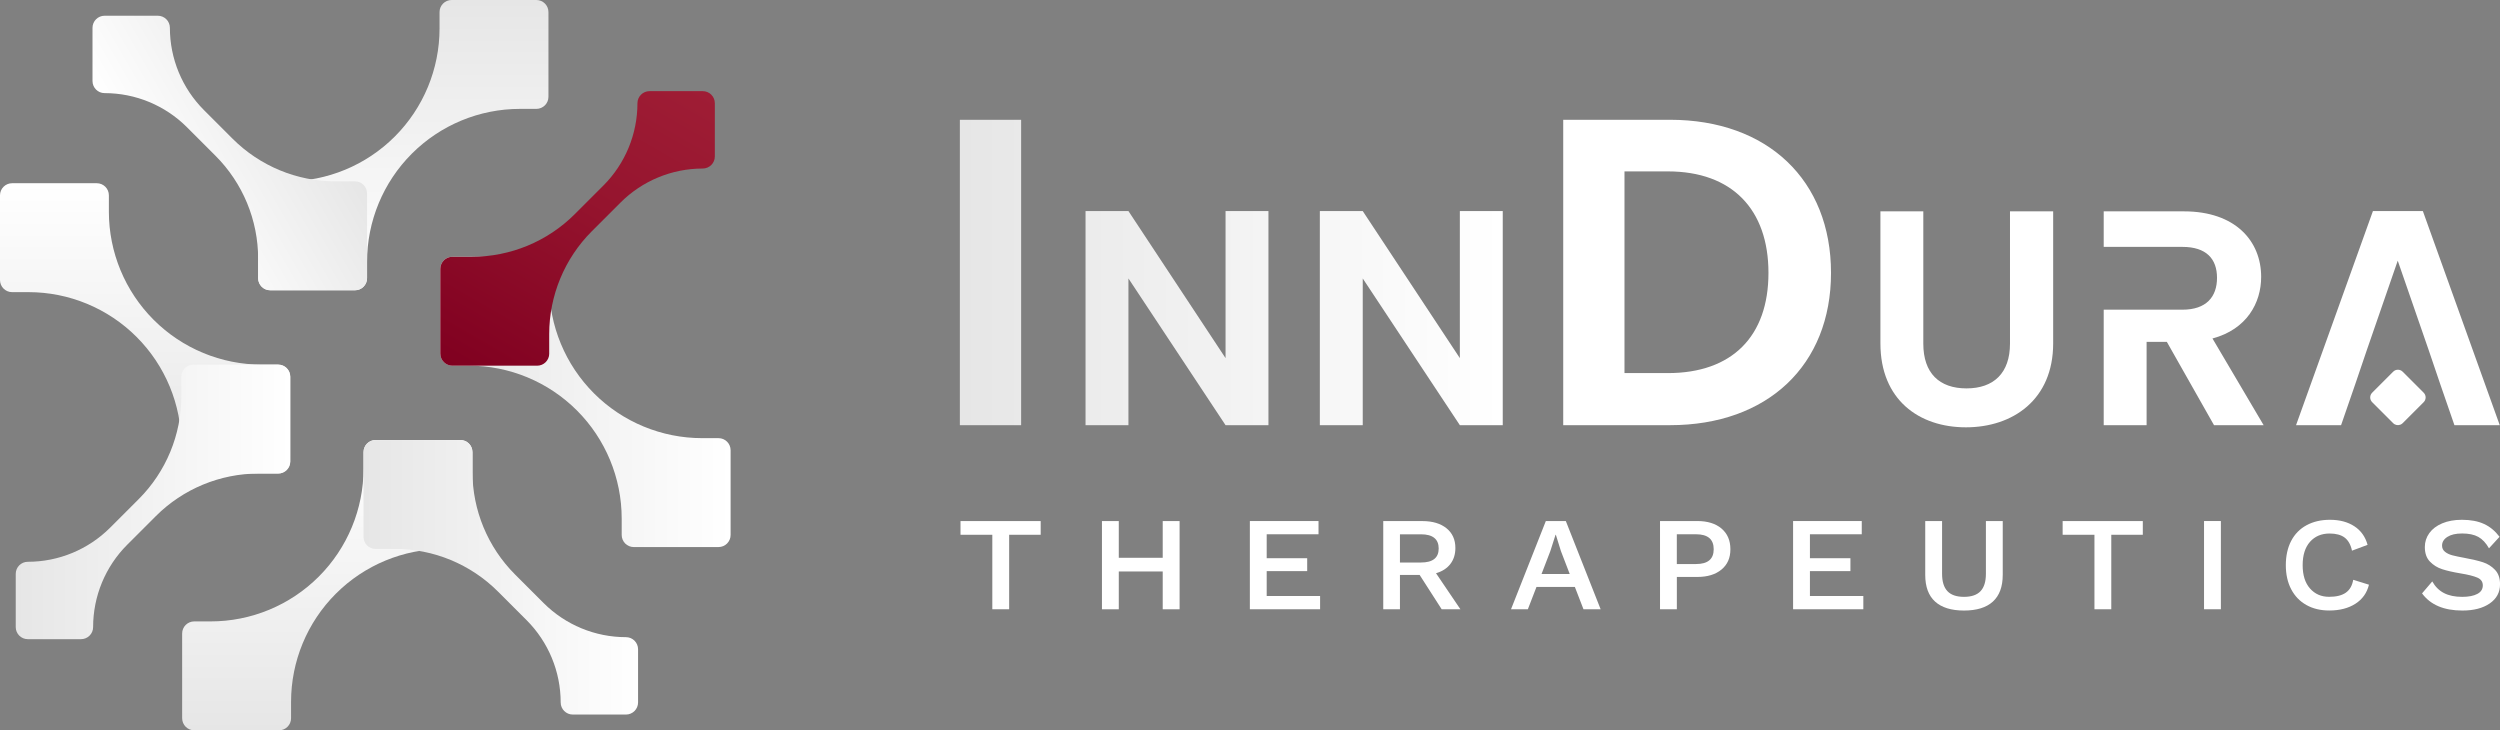 <?xml version="1.0" encoding="UTF-8"?>
<svg id="Layer_2" data-name="Layer 2" xmlns="http://www.w3.org/2000/svg" xmlns:xlink="http://www.w3.org/1999/xlink" viewBox="0 0 699.42 204.31">
  <rect x="0" y="0" width="699.42" height="204.31" fill="#808080" stroke="none"/>
  <defs>
    <style>
      .cls-1 {
        fill: url(#linear-gradient);
      }

      .cls-2 {
        fill: #fff;
      }

      .cls-3 {
        fill: url(#linear-gradient-8);
      }

      .cls-4 {
        fill: url(#linear-gradient-9);
      }

      .cls-5 {
        fill: url(#linear-gradient-3);
      }

      .cls-6 {
        fill: url(#linear-gradient-4);
      }

      .cls-7 {
        fill: url(#linear-gradient-2);
      }

      .cls-8 {
        fill: url(#linear-gradient-6);
      }

      .cls-9 {
        fill: url(#linear-gradient-7);
      }

      .cls-10 {
        fill: url(#linear-gradient-5);
      }
    </style>
    <linearGradient id="linear-gradient" x1="268.54" y1="76.23" x2="420.42" y2="76.23" gradientUnits="userSpaceOnUse">
      <stop offset="0" stop-color="#e6e6e6"/>
      <stop offset="1" stop-color="#fff"/>
    </linearGradient>
    <linearGradient id="linear-gradient-2" x1="-390.54" y1="-9787.53" x2="-309.33" y2="-9787.53" gradientTransform="translate(9879.08 -186.21) rotate(-90)" xlink:href="#linear-gradient"/>
    <linearGradient id="linear-gradient-3" x1="-347.74" y1="-9777.39" x2="-347.74" y2="-9700.59" gradientTransform="translate(9879.08 -186.21) rotate(-90)" gradientUnits="userSpaceOnUse">
      <stop offset="0" stop-color="#e6e6e6"/>
      <stop offset="1" stop-color="#fff"/>
    </linearGradient>
    <linearGradient id="linear-gradient-4" x1="2870.33" y1="-10937.2" x2="2870.33" y2="-10855.99" gradientTransform="translate(-2829.73 10988.46)" gradientUnits="userSpaceOnUse">
      <stop offset="0" stop-color="#fff"/>
      <stop offset="1" stop-color="#e6e6e6"/>
    </linearGradient>
    <linearGradient id="linear-gradient-5" x1="2834.13" y1="-10848.05" x2="2910.93" y2="-10848.05" gradientTransform="translate(-2829.73 10988.46)" xlink:href="#linear-gradient-3"/>
    <linearGradient id="linear-gradient-6" x1="9567.74" y1="-10062.38" x2="9486.54" y2="-10062.38" gradientTransform="translate(9690.93 -9949.93) rotate(-180)" xlink:href="#linear-gradient"/>
    <linearGradient id="linear-gradient-7" x1="9556.86" y1="-10057.09" x2="9505.64" y2="-9968.38" gradientTransform="translate(9690.93 -9949.93) rotate(-180)" gradientUnits="userSpaceOnUse">
      <stop offset="0" stop-color="#800020"/>
      <stop offset=".59" stop-color="#95142e"/>
      <stop offset="1" stop-color="#9f1d35"/>
    </linearGradient>
    <linearGradient id="linear-gradient-8" x1="1772.74" y1="-13847.28" x2="1853.94" y2="-13847.28" gradientTransform="translate(-13734.44 -1772.76) rotate(90)" xlink:href="#linear-gradient"/>
    <linearGradient id="linear-gradient-9" x1="1801.52" y1="-13823.03" x2="1827.36" y2="-13778.27" gradientTransform="translate(-13734.44 -1772.76) rotate(90)" xlink:href="#linear-gradient-3"/>
  </defs>
  <g id="Layer_1-2" data-name="Layer 1">
    <g>
      <g>
        <g>
          <path class="cls-1" d="M268.54,33.51h17.14V118.95h-17.14V33.51Zm86.33,25.54v59.9h-12l-27.17-41.05v41.05h-12V59.05h12l27.17,41.14V59.05h12Zm65.55,0v59.9h-12l-27.17-41.05v41.05h-12V59.05h12l27.17,41.14V59.05h12Z"/>
          <path class="cls-2" d="M512.26,76.35c0,25.83-17.75,42.6-45.05,42.6h-29.87V33.51h29.87c27.3,0,45.05,16.89,45.05,42.84Zm-45.66,28.03c17.99,0,28.16-10.28,28.16-28.03s-10.16-28.4-28.16-28.4h-12.12v56.43h12.12Z"/>
          <path class="cls-2" d="M526.08,59.13h12v37.02c0,8.23,4.46,12.51,12.08,12.51s12.17-4.29,12.17-12.51V59.13h12.08v36.94c0,15.77-11.31,23.48-24.42,23.48s-23.91-7.71-23.91-23.48V59.13Z"/>
          <polygon class="cls-2" points="677.84 59.05 663.87 59.05 642.36 118.95 654.96 118.95 658.9 107.55 662.16 97.95 670.81 72.93 679.47 97.95 682.73 107.55 686.67 118.95 699.35 118.95 677.84 59.05"/>
        </g>
        <g>
          <path class="cls-2" d="M291.14,149.61h-8.81v20.84h-4.71v-20.84h-8.9v-3.83h22.43v3.83Z"/>
          <path class="cls-2" d="M330.01,145.78v24.68h-4.72v-10.58h-12.29v10.58h-4.71v-24.68h4.71v10.27h12.29v-10.27h4.72Z"/>
          <path class="cls-2" d="M369.32,166.75v3.7h-19.65v-24.68h19.21v3.7h-14.5v6.7h11.33v3.61h-11.33v6.96h14.94Z"/>
          <path class="cls-2" d="M397.17,160.85h-5.51v9.61h-4.67v-24.68h10.93c2.85,0,5.1,.67,6.76,2.01,1.66,1.34,2.49,3.18,2.49,5.53,0,1.76-.47,3.25-1.41,4.47-.94,1.22-2.28,2.08-4.01,2.58l6.83,10.09h-5.24l-6.17-9.61Zm-5.51-3.48h5.9c3.29,0,4.94-1.31,4.94-3.92s-1.65-3.97-4.94-3.97h-5.9v7.89Z"/>
          <path class="cls-2" d="M440.57,164.2h-10.71l-2.42,6.26h-4.71l9.74-24.68h5.6l9.74,24.68h-4.8l-2.42-6.26Zm-1.41-3.61l-2.47-6.43-1.41-4.54h-.09l-1.45,4.54-2.47,6.43h7.89Z"/>
          <path class="cls-2" d="M481.62,147.87c1.66,1.4,2.49,3.33,2.49,5.79s-.83,4.3-2.49,5.68c-1.66,1.38-3.92,2.07-6.76,2.07h-5.73v9.04h-4.71v-24.68h10.44c2.85,0,5.1,.7,6.76,2.09Zm-2.18,5.79c0-2.79-1.65-4.19-4.94-4.19h-5.38v8.33h5.38c3.29,0,4.94-1.38,4.94-4.14Z"/>
          <path class="cls-2" d="M521.3,166.75v3.7h-19.65v-24.68h19.21v3.7h-14.5v6.7h11.33v3.61h-11.33v6.96h14.94Z"/>
          <path class="cls-2" d="M560.3,160.85c0,3.29-.92,5.77-2.75,7.45-1.84,1.68-4.53,2.51-8.09,2.51s-6.25-.84-8.09-2.51c-1.84-1.67-2.75-4.16-2.75-7.45v-15.07h4.71v14.76c0,2.17,.5,3.79,1.5,4.85,1,1.06,2.54,1.59,4.63,1.59s3.63-.53,4.63-1.59c1-1.06,1.5-2.67,1.5-4.85v-14.76h4.71v15.07Z"/>
          <path class="cls-2" d="M599.48,149.61h-8.81v20.84h-4.71v-20.84h-8.9v-3.83h22.43v3.83Z"/>
          <path class="cls-2" d="M621.33,170.45h-4.71v-24.68h4.71v24.68Z"/>
          <path class="cls-2" d="M658.97,168.91c-1.97,1.26-4.41,1.89-7.31,1.89-2.44,0-4.58-.51-6.41-1.54-1.84-1.03-3.25-2.5-4.25-4.41-1-1.91-1.5-4.16-1.5-6.74s.5-4.88,1.5-6.79c1-1.91,2.43-3.37,4.3-4.38,1.87-1.01,4.05-1.52,6.54-1.52,2.7,0,4.98,.6,6.83,1.81s3.08,2.94,3.7,5.2l-4.36,1.63c-.35-1.67-1.04-2.89-2.05-3.66-1.01-.76-2.42-1.14-4.21-1.14-2.29,0-4.12,.78-5.49,2.33-1.37,1.56-2.05,3.73-2.05,6.52s.68,4.97,2.05,6.52c1.37,1.56,3.15,2.34,5.35,2.34,2.03,0,3.59-.39,4.69-1.17,1.1-.78,1.78-1.98,2.05-3.59l4.41,1.37c-.56,2.29-1.82,4.07-3.79,5.33Z"/>
          <path class="cls-2" d="M694.97,146.59c1.67,.78,3.11,1.98,4.32,3.59l-2.95,3.22c-.85-1.5-1.85-2.56-3-3.2-1.15-.63-2.64-.95-4.49-.95s-3.14,.32-4.14,.95c-1,.63-1.5,1.45-1.5,2.45,0,.7,.27,1.28,.82,1.72,.54,.44,1.23,.77,2.07,.99,.84,.22,1.99,.46,3.46,.73,2.09,.38,3.78,.79,5.09,1.21,1.31,.43,2.43,1.13,3.37,2.12,.94,.98,1.41,2.33,1.41,4.03,0,2.26-.96,4.05-2.89,5.38-1.92,1.32-4.47,1.98-7.65,1.98-5.17,0-8.93-1.6-11.28-4.8l2.86-3.35c.82,1.47,1.92,2.56,3.28,3.26,1.37,.71,3.06,1.06,5.09,1.06,1.79,0,3.2-.27,4.23-.82,1.03-.54,1.54-1.34,1.54-2.4,0-1-.51-1.72-1.52-2.16-1.01-.44-2.59-.84-4.74-1.19-2.09-.35-3.79-.74-5.11-1.17-1.32-.42-2.46-1.13-3.42-2.12-.95-.98-1.43-2.34-1.43-4.08,0-1.44,.42-2.74,1.26-3.9,.84-1.16,2.04-2.07,3.61-2.73,1.57-.66,3.4-.99,5.49-.99,2.47,0,4.54,.39,6.21,1.17Z"/>
        </g>
      </g>
      <path class="cls-2" d="M618.97,94.7c9.6-2.57,13.63-9.94,13.63-17.23,0-10.03-7.2-18.34-21.6-18.34h-22.45v9.94h22.02c6.68,0,9.68,3.34,9.68,8.66s-3,8.91-9.68,8.91h-22.02v32.31h12v-23.31h5.66l13.2,23.31h13.88l-14.31-24.25Z"/>
      <path class="cls-2" d="M678.06,109.86l-5.87-5.87h0c-.74-.74-1.93-.74-2.66,0l-5.87,5.87c-.74,.74-.74,1.93,0,2.66l5.87,5.87c.55,.55,1.36,.69,2.04,.41,.02,0,.04-.02,.06-.03,.09-.04,.18-.08,.26-.14,.1-.07,.2-.15,.3-.24l5.87-5.87c.74-.74,.74-1.93,0-2.66Z"/>
    </g>
    <g>
      <path class="cls-7" d="M50.96,177.23v23.71c0,1.86,1.51,3.38,3.38,3.38h23.71c1.86,0,3.38-1.51,3.38-3.38v-4.59c0-11.35,4.51-22.23,12.53-30.25h0c8.02-8.02,18.9-12.53,30.25-12.53h4.59c1.86,0,3.38-1.51,3.38-3.38v-23.71c0-1.86-1.51-3.38-3.38-3.38h-23.71c-1.86,0-3.38,1.51-3.38,3.38v4.59c0,11.35-4.51,22.23-12.53,30.25h0c-8.02,8.02-18.9,12.53-30.25,12.53h-4.59c-1.86,0-3.38,1.51-3.38,3.38Z"/>
      <path class="cls-5" d="M105.08,153.57h5.44c10.8,0,21.16,4.29,28.8,11.93l8,8c6.11,6.11,9.54,14.4,9.54,23.03h0c0,1.86,1.51,3.38,3.38,3.38h14.89c1.86,0,3.38-1.51,3.38-3.38v-14.89c0-1.86-1.51-3.38-3.38-3.38h0c-8.64,0-16.93-3.43-23.04-9.54l-7.99-7.99c-7.64-7.64-11.93-18-11.93-28.8v-5.44c0-1.86-1.51-3.38-3.38-3.38h-23.71c-1.86,0-3.38,1.51-3.38,3.38v23.71c0,1.86,1.51,3.38,3.38,3.38Z"/>
      <path class="cls-6" d="M27.08,51.26H3.38C1.51,51.26,0,52.78,0,54.64v23.71c0,1.86,1.51,3.38,3.38,3.38H7.96c11.35,0,22.23,4.51,30.25,12.53h0c8.02,8.02,12.53,18.9,12.53,30.25v4.59c0,1.86,1.51,3.38,3.38,3.38h23.71c1.86,0,3.38-1.51,3.38-3.38v-23.71c0-1.86-1.51-3.38-3.38-3.38h-4.59c-11.35,0-22.23-4.51-30.25-12.53h0c-8.02-8.02-12.53-18.9-12.53-30.25v-4.59c0-1.86-1.51-3.38-3.38-3.38Z"/>
      <path class="cls-10" d="M50.74,105.39v5.44c0,10.8-4.29,21.16-11.93,28.8l-8,8c-6.11,6.11-14.4,9.54-23.03,9.54h0c-1.86,0-3.38,1.51-3.38,3.38v14.89c0,1.86,1.51,3.38,3.38,3.38h14.89c1.86,0,3.38-1.51,3.38-3.38h0c0-8.64,3.43-16.93,9.54-23.04l7.99-7.99c7.64-7.64,18-11.93,28.8-11.93h5.44c1.86,0,3.38-1.51,3.38-3.38v-23.71c0-1.86-1.51-3.38-3.38-3.38h-23.71c-1.86,0-3.38,1.51-3.38,3.38Z"/>
      <path class="cls-8" d="M177.31,153.05h23.71c1.86,0,3.38-1.51,3.38-3.38v-23.71c0-1.86-1.51-3.38-3.38-3.38h-4.59c-11.35,0-22.23-4.51-30.25-12.53h0c-8.02-8.02-12.53-18.9-12.53-30.25v-4.59c0-1.86-1.51-3.38-3.38-3.38h-23.71c-1.86,0-3.38,1.51-3.38,3.38v23.71c0,1.86,1.51,3.38,3.38,3.38h4.59c11.35,0,22.23,4.51,30.25,12.53h0c8.02,8.02,12.53,18.9,12.53,30.25v4.59c0,1.86,1.51,3.38,3.38,3.38Z"/>
      <path class="cls-9" d="M153.65,98.93v-5.44c0-10.8,4.29-21.16,11.93-28.8l8-8c6.11-6.11,14.4-9.54,23.03-9.54h0c1.86,0,3.38-1.51,3.38-3.38v-14.89c0-1.86-1.51-3.38-3.38-3.38h-14.89c-1.86,0-3.38,1.51-3.38,3.38h0c0,8.64-3.43,16.93-9.54,23.04l-7.99,7.99c-7.64,7.64-18,11.93-28.8,11.93h-5.44c-1.86,0-3.38,1.51-3.38,3.38v23.71c0,1.86,1.51,3.38,3.38,3.38h23.71c1.86,0,3.38-1.51,3.38-3.38Z"/>
      <path class="cls-3" d="M153.44,27.08V3.38C153.44,1.51,151.93,0,150.06,0h-23.71c-1.86,0-3.38,1.51-3.38,3.38V7.96c0,11.35-4.51,22.23-12.53,30.25h0c-8.02,8.02-18.9,12.53-30.25,12.53h-4.59c-1.86,0-3.38,1.51-3.38,3.38v23.71c0,1.86,1.51,3.38,3.38,3.38h23.71c1.86,0,3.38-1.51,3.38-3.38v-4.59c0-11.35,4.51-22.23,12.53-30.25h0c8.02-8.02,18.9-12.53,30.25-12.53h4.59c1.86,0,3.38-1.51,3.38-3.38Z"/>
      <path class="cls-4" d="M99.31,50.74h-5.44c-10.8,0-21.16-4.29-28.8-11.93l-8-8c-6.11-6.11-9.54-14.4-9.54-23.03h0c0-1.86-1.51-3.38-3.38-3.38h-14.89c-1.86,0-3.38,1.51-3.38,3.38v14.89c0,1.86,1.51,3.38,3.38,3.38h0c8.64,0,16.93,3.43,23.04,9.54l7.99,7.99c7.64,7.64,11.93,18,11.93,28.8v5.44c0,1.86,1.51,3.38,3.38,3.38h23.71c1.86,0,3.38-1.51,3.38-3.38v-23.71c0-1.86-1.51-3.38-3.38-3.38Z"/>
    </g>
  </g>
</svg>